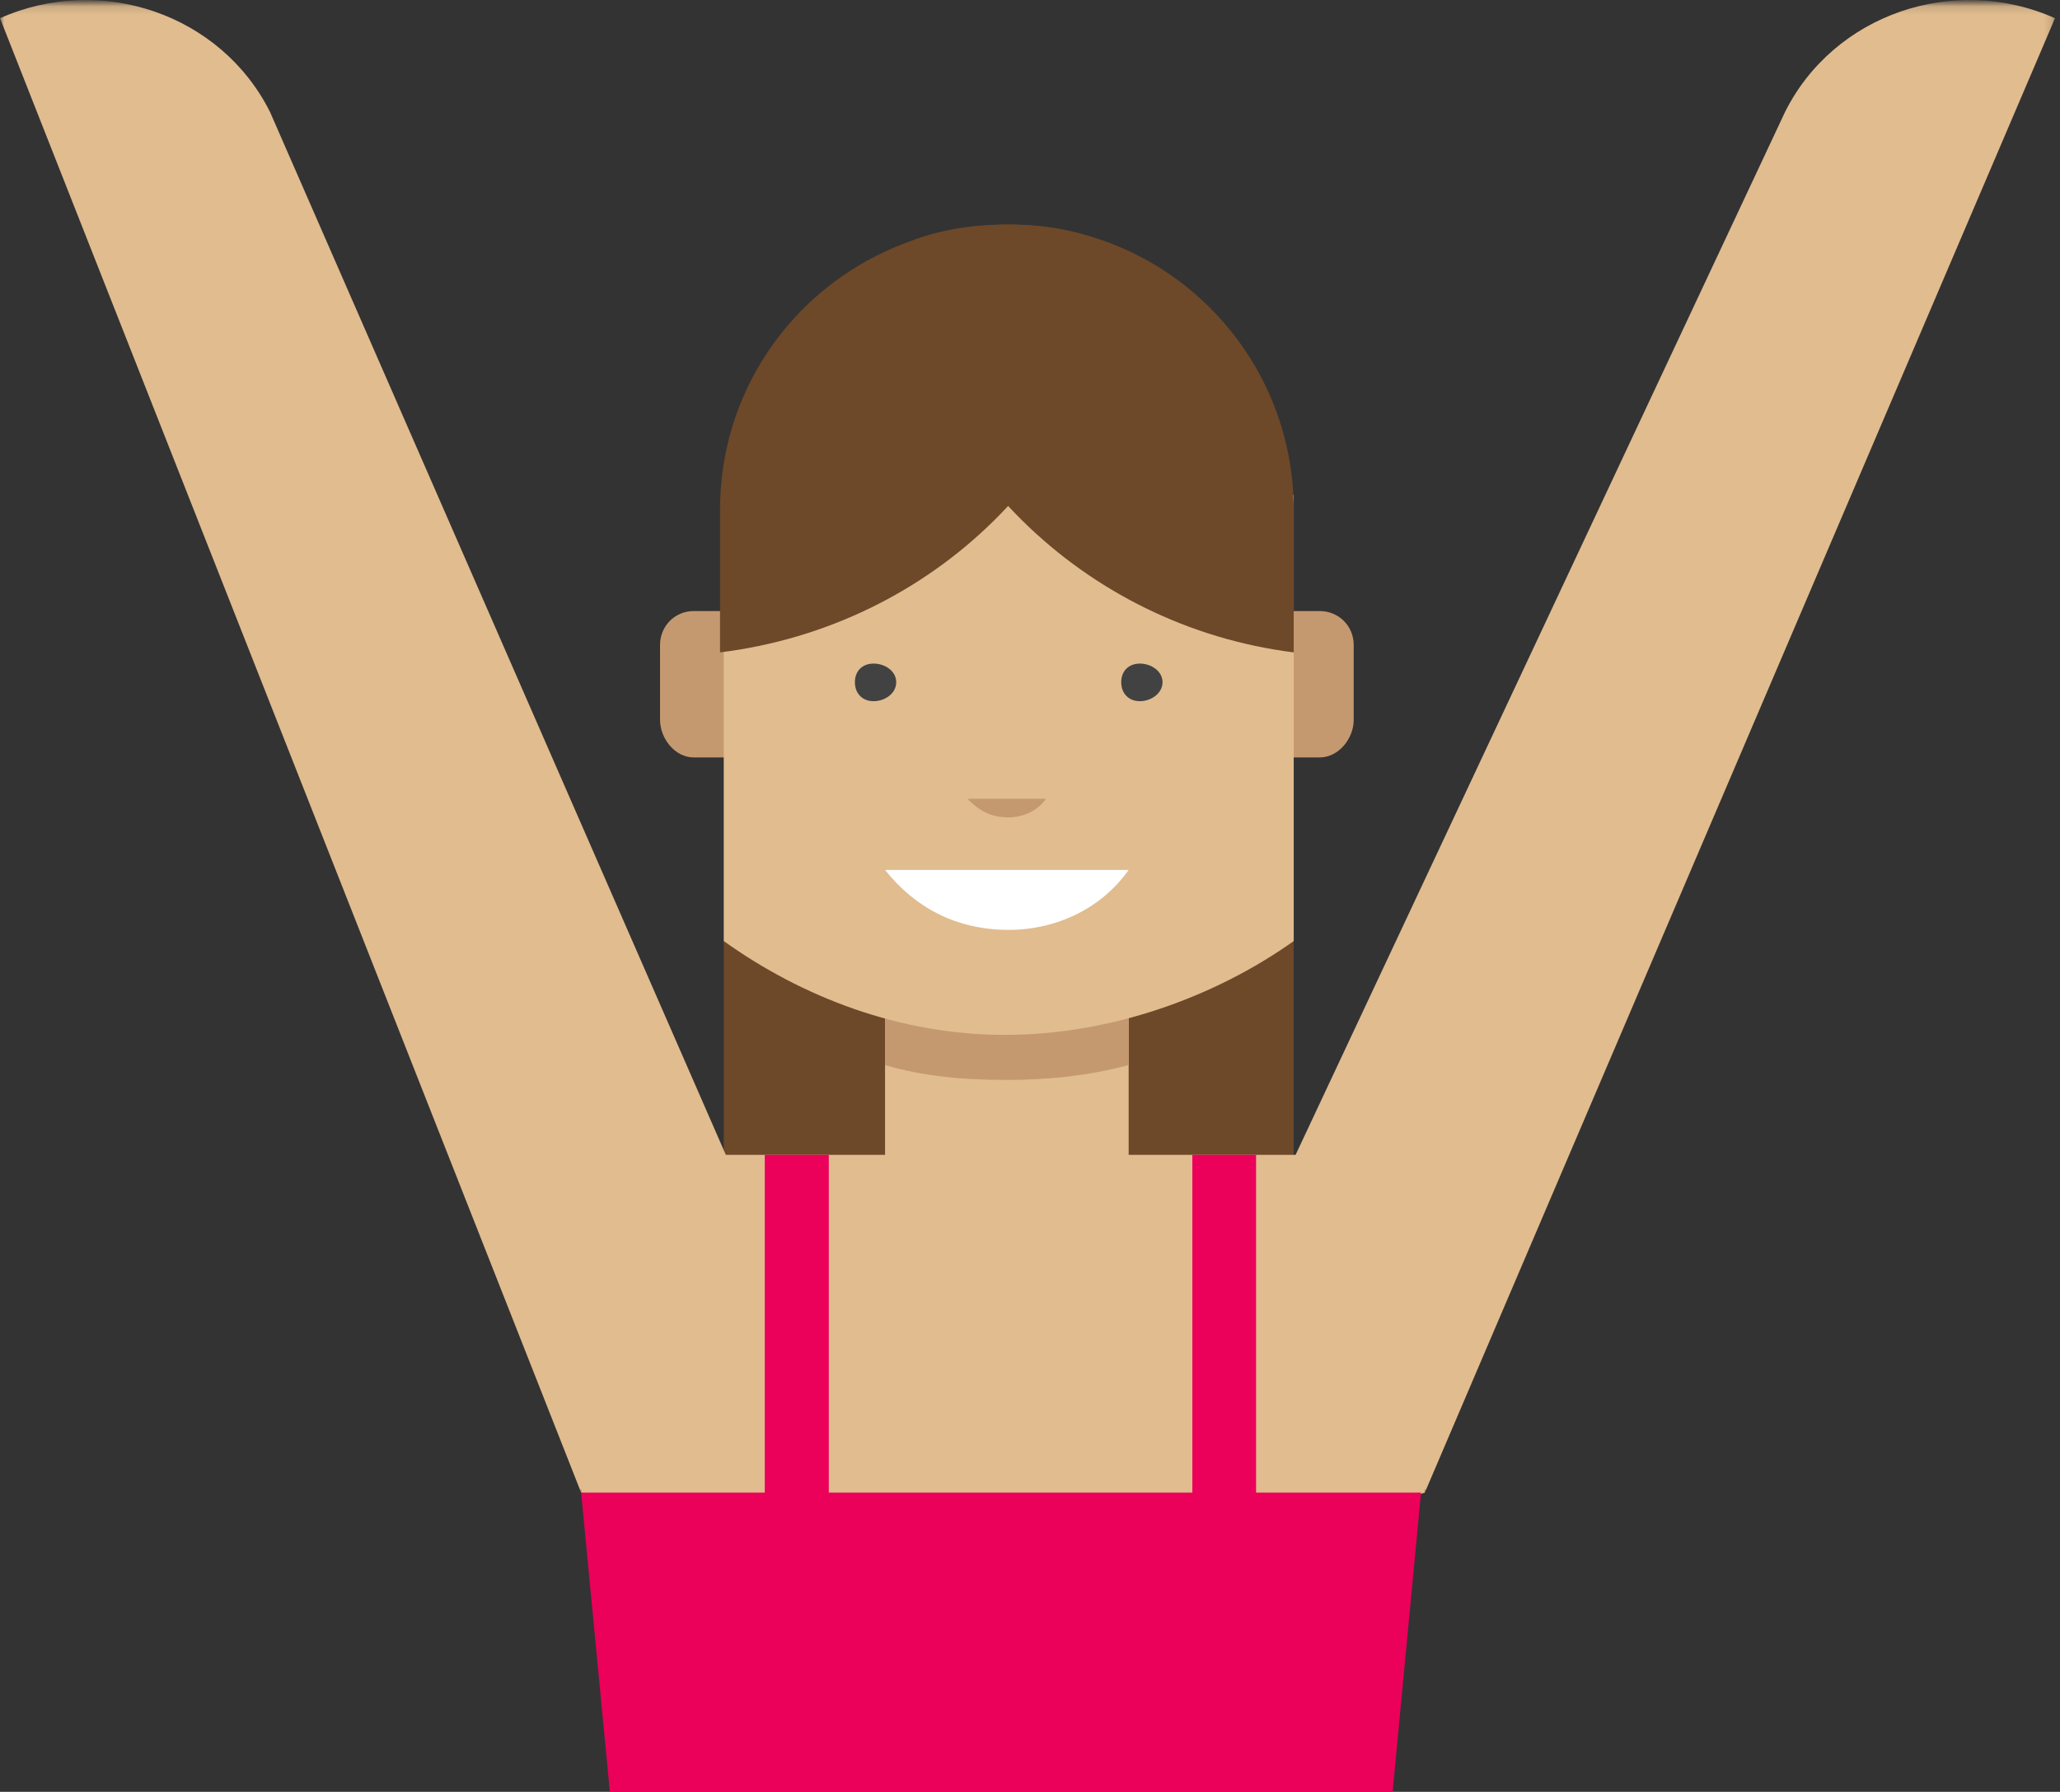 <svg width="246" height="214" viewBox="0 0 246 214" xmlns="http://www.w3.org/2000/svg" xmlns:xlink="http://www.w3.org/1999/xlink"><rect x="0" y="0" width="246" height="214" fill="#333333" stroke="none"/><defs><path id="a" d="M93.145.132H0v177.863h93.145V.132z"/><path id="c" d="M97.864.132H.23v177.863h97.634V.132z"/><path id="e" d="M0 220.56h245.81V.132H0z"/></defs><g fill="none" fill-rule="evenodd"><path fill="#6D4829" d="M86.428 153.175h68.058v-40.782H86.428"/><g transform="translate(0 .265)"><path d="M161.657 85.705c0 2.225-1.795 4.49-4.057 4.49H82.828c-2.226 0-4.007-2.265-4.007-4.49v-8.943c0-2.264 1.782-4.047 4.008-4.047H157.6c2.262 0 4.057 1.783 4.057 4.047v8.943z" fill="#C49970"/><path fill="#E1BC8F" d="M170.148 177.996l-47.91 15.252-52.842-15.252 8.498-40.338h83.762"/><path fill="#E1BC8F" d="M120.013 151.574l-14.324-8.09V103.63h29.093v39.855"/><path d="M105.688 126.932c4.452 1.337 9.39 1.782 14.325 1.782 4.9 0 9.833-.445 14.77-1.782V103.63h-29.095v23.302z" fill="#C49970"/><path d="M86.428 58.843v53.283c9.388 6.717 21.042 11.207 33.585 11.207s25.048-4.49 34.48-11.207V58.843H86.43z" fill="#E1BC8F"/><path d="M134.337 29.706c-4.49-2.262-8.944-3.152-13.88-3.152-19.26 0-34.474 15.247-34.474 34.07V77.65c25.494-3.153 45.645-22.863 48.354-47.944" fill="#6D4829"/><path d="M106.133 29.706c4.454-2.262 8.943-3.152 14.325-3.152 18.814 0 34.035 15.247 34.035 34.07V77.65c-25.093-3.153-45.243-22.863-48.36-47.944" fill="#6D4829"/><mask id="b" fill="#fff"><use xlink:href="#a"/></mask><path d="M93.145 152.463l-23.75 25.532L.002 1.91C12.1-3.472 26.423 1.46 32.25 13.118l60.895 139.346z" fill="#E1BC8F" mask="url(#b)"/><g transform="translate(147.54)"><mask id="d" fill="#fff"><use xlink:href="#c"/></mask><path d="M.23 152.463l22.378 25.532L97.864 1.91C85.77-3.472 71.442 1.46 65.62 13.118L.23 152.463z" fill="#E1BC8F" mask="url(#d)"/></g><path fill="#EB005A" d="M165.7 220.115H73.44l-4.044-42.12h100.3"/><path d="M105.688 103.63c3.563 4.49 8.5 7.16 14.77 7.16 5.826 0 11.17-2.67 14.324-7.16h-29.094z" fill="#FFF"/><path d="M115.522 95.13c1.336 1.337 2.673 2.226 4.936 2.226 1.78 0 3.562-.89 4.453-2.225h-9.388z" fill="#C49970"/><path d="M107.025 81.213c0 1.337-1.337 2.265-2.71 2.265-1.337 0-2.226-.928-2.226-2.265 0-1.334.888-2.225 2.225-2.225 1.373 0 2.71.89 2.71 2.225M138.827 81.213c0 1.337-1.372 2.265-2.71 2.265-1.335 0-2.225-.928-2.225-2.265 0-1.334.89-2.225 2.226-2.225 1.337 0 2.71.89 2.71 2.225" fill="#424242"/><mask id="f" fill="#fff"><use xlink:href="#e"/></mask><path fill="#EB005A" mask="url(#f)" d="M91.327 186.048h7.645v-48.39h-7.645M142.388 186.048h7.608v-48.39h-7.608"/></g></g></svg>